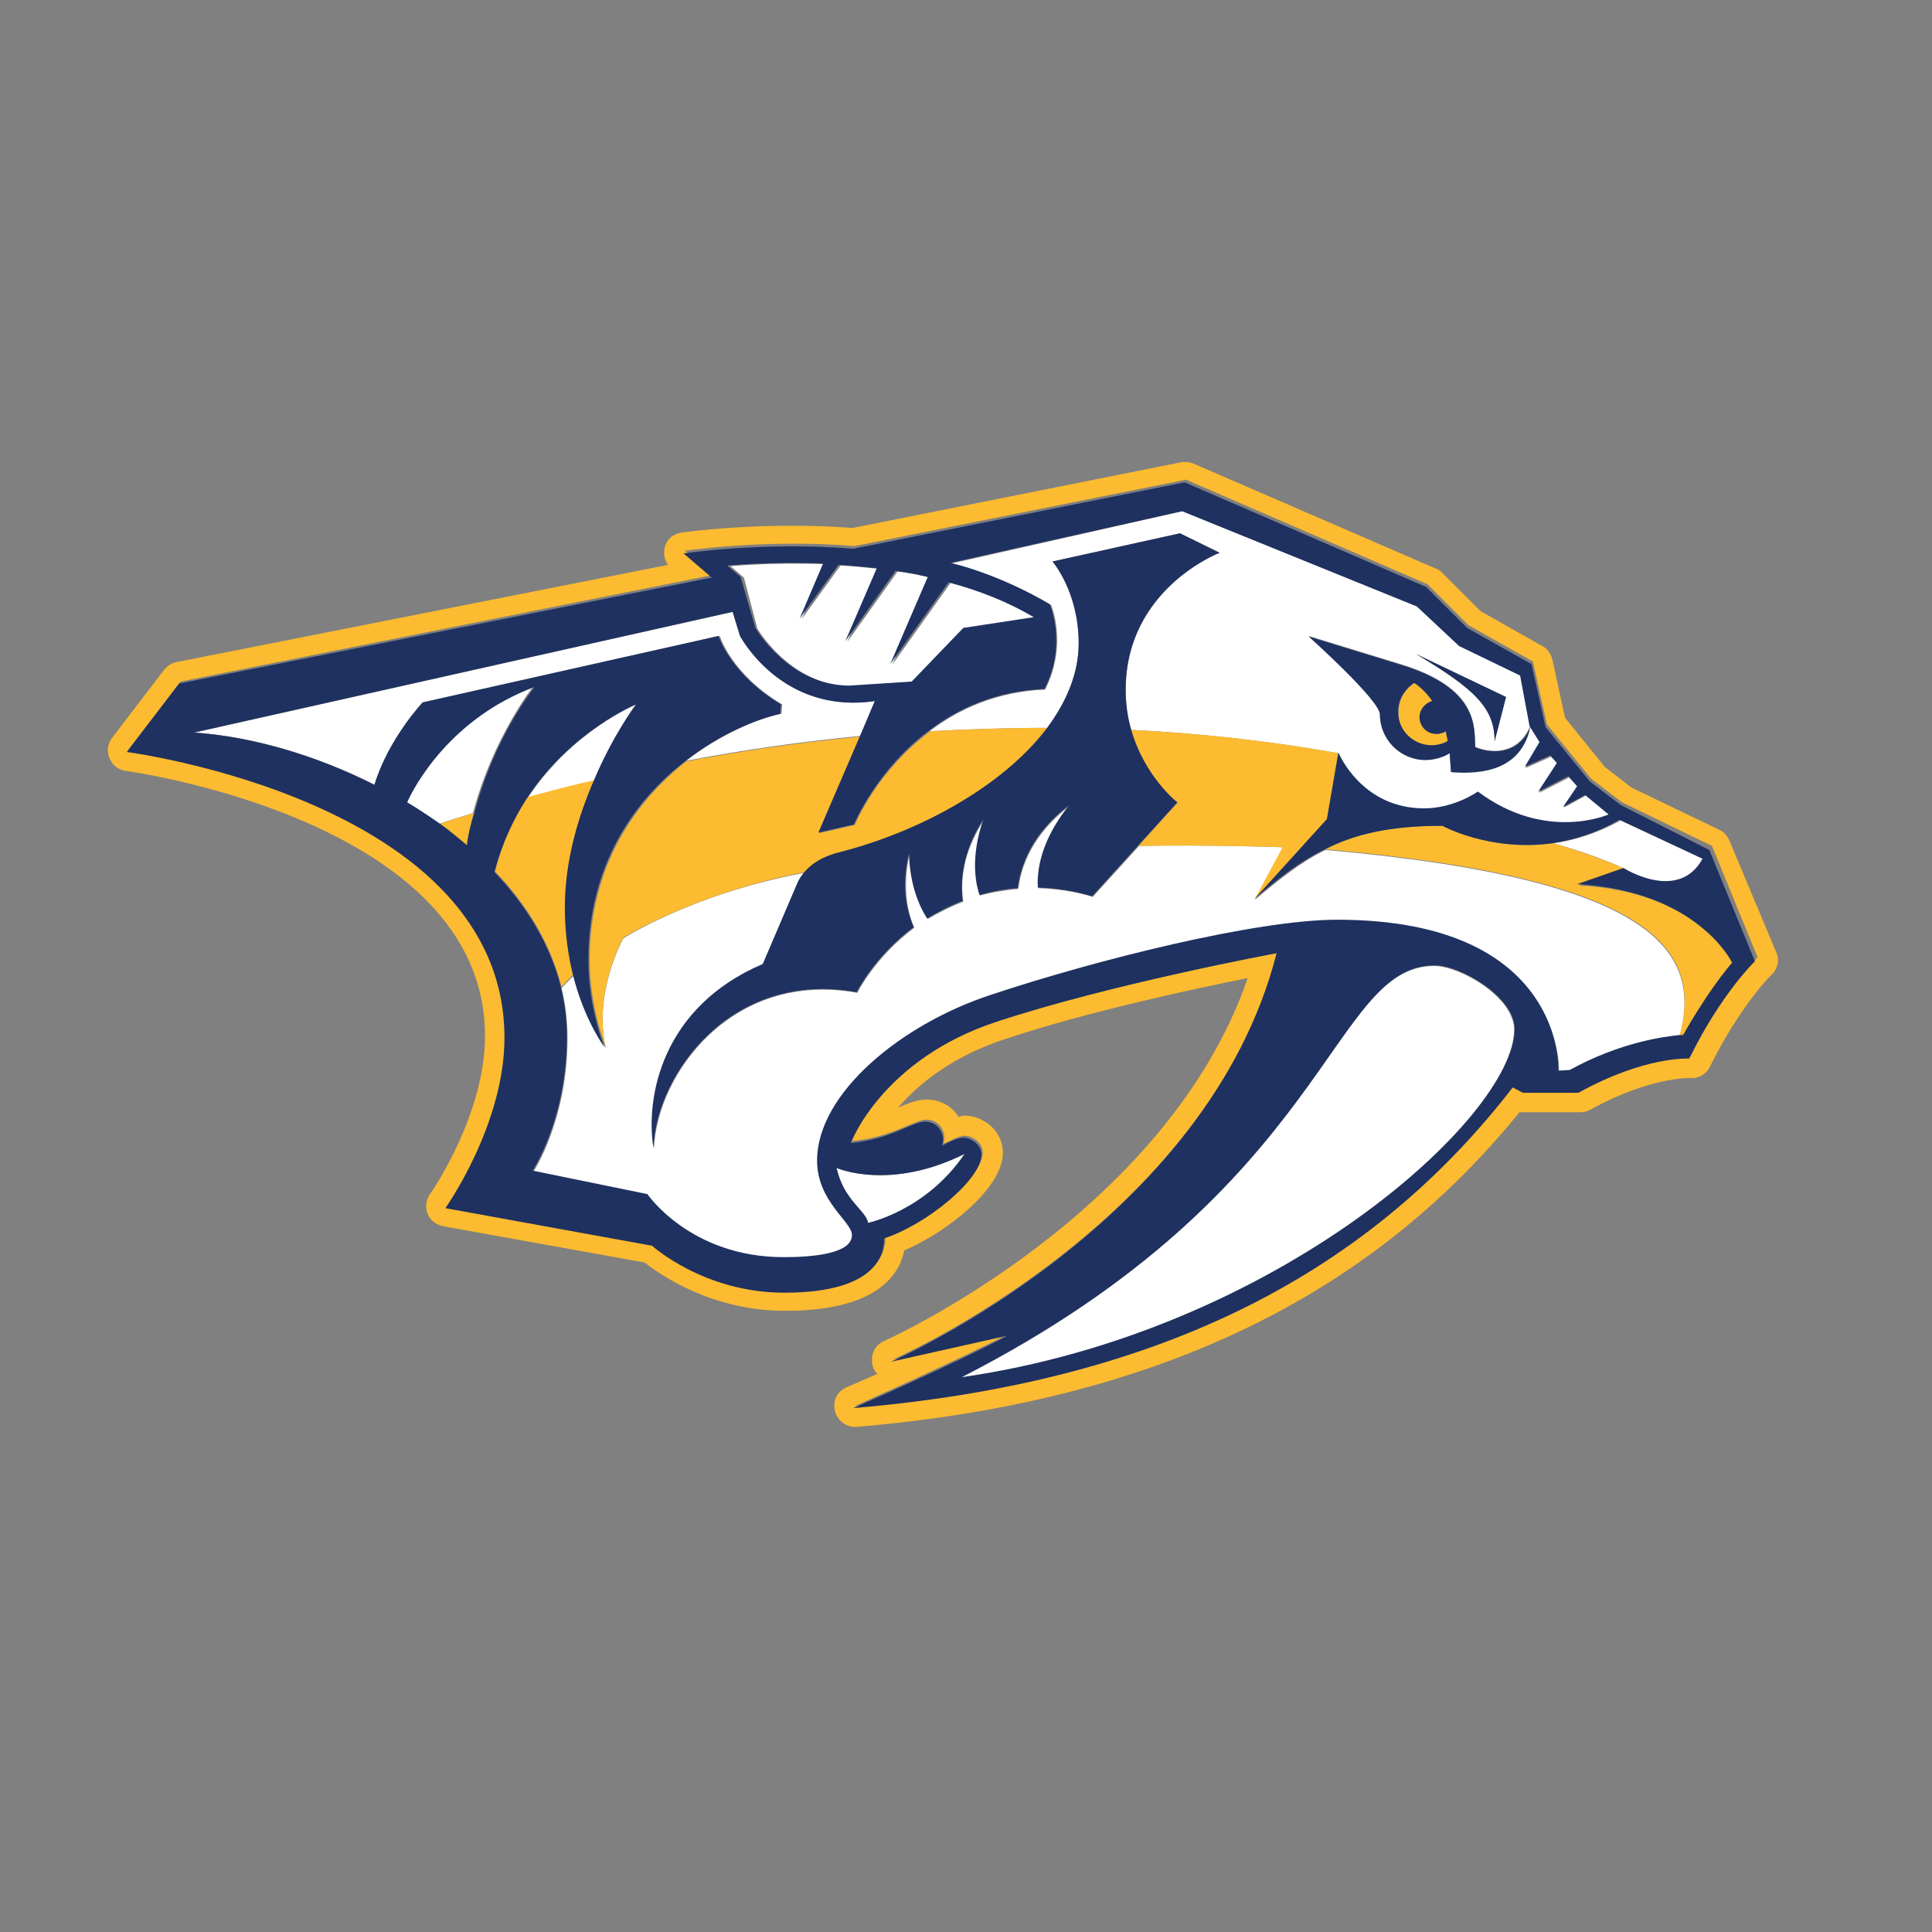 <?xml version="1.0" encoding="utf-8"?>
<!-- Generator: Adobe Illustrator 19.2.1, SVG Export Plug-In . SVG Version: 6.00 Build 0)  -->
<svg version="1.1" xmlns="http://www.w3.org/2000/svg" xmlns:xlink="http://www.w3.org/1999/xlink" x="0px" y="0px"
	 viewBox="0 0 288 288" style="enable-background:new 0 0 288 288;" xml:space="preserve">
<rect x="0" y="0" width="288" height="288" fill="#808080" stroke="none"/>
<style type="text/css">
	.st0{display:none;}
	.st1{display:inline;}
	.st2{fill:#EF3E42;}
	.st3{fill:#004B8D;}
	.st4{fill:#D7CA9E;}
	.st5{fill:#A03123;}
	.st6{fill-rule:evenodd;clip-rule:evenodd;fill:#FFFFFF;}
	.st7{fill-rule:evenodd;clip-rule:evenodd;fill:#1E3B6E;}
	.st8{fill-rule:evenodd;clip-rule:evenodd;fill:#BE2132;}
	.st9{fill-rule:evenodd;clip-rule:evenodd;fill:#E19D26;}
	.st10{fill:#DC4329;}
	.st11{fill:#DC4A26;}
	.st12{fill:#231F20;}
	.st13{fill:#FFFFFF;}
	.st14{fill:#050404;}
	.st15{fill:#263C82;}
	.st16{fill:#CC3533;}
	.st17{fill:#E82F4D;}
	.st18{fill:#010101;}
	.st19{fill:#C1C8CF;}
	.st20{fill:#365A8B;}
	.st21{fill:#29417C;}
	.st22{fill:#F47920;}
	.st23{fill:#FAA61A;}
	.st24{fill:#CCCCCC;}
	.st25{fill:#002B54;}
	.st26{fill:#ED1C24;}
	.st27{opacity:0.3;fill:#002B54;}
	.st28{fill:#020303;}
	.st29{fill:#1B9ED8;}
	.st30{fill:#189DD8;}
	.st31{fill:#43748F;}
	.st32{fill:#EB3947;}
	.st33{fill:#EB3A47;}
	.st34{fill:#44758F;}
	.st35{fill:#1F9ED8;}
	.st36{fill:#FCFDFD;}
	.st37{fill:#020202;}
	.st38{fill:#E83543;}
	.st39{fill-rule:evenodd;clip-rule:evenodd;fill:#C1A677;}
	.st40{fill-rule:evenodd;clip-rule:evenodd;fill:#212F55;}
	.st41{fill-rule:evenodd;clip-rule:evenodd;fill:#AB285C;}
	.st42{fill-rule:evenodd;clip-rule:evenodd;fill:#014A67;}
	.st43{fill:#F47A39;}
	.st44{fill-rule:evenodd;clip-rule:evenodd;fill:#242052;}
	.st45{fill:#123B35;}
	.st46{display:inline;fill:#DB2732;}
	.st47{display:inline;fill:#1D3665;}
	.st48{fill-rule:evenodd;clip-rule:evenodd;}
	.st49{fill:#F58220;}
	.st50{fill:#1A3562;}
	.st51{fill:#036B66;}
	.st52{fill:#C4CDD3;}
	.st53{fill:#EB1F4E;}
	.st54{display:inline;fill:#C4203B;}
	.st55{display:inline;fill:#164883;}
	.st56{display:inline;fill:#90BCE5;}
	.st57{display:inline;fill:#1B2F5B;}
	.st58{fill:#144983;}
	.st59{fill:#CD1F43;}
	.st60{fill:#1A459D;}
	.st61{fill:#0A2042;}
	.st62{fill:#D92E27;}
	.st63{display:inline;fill:#CF1F45;}
	.st64{fill-rule:evenodd;clip-rule:evenodd;fill:#D7CA9E;}
	.st65{fill:#1E3B6E;}
	.st66{fill:#39B54A;}
	.st67{fill:#E19D26;}
	.st68{fill:#BE2132;}
	.st69{fill:#EF5426;}
	.st70{display:inline;fill:#FFFFFF;}
	.st71{display:inline;fill:#E31837;}
	.st72{display:inline;fill:#E21D37;}
	.st73{display:inline;fill:#005596;}
	.st74{display:inline;fill:#CC3533;}
	.st75{display:inline;fill:#E82F4D;}
	.st76{display:inline;fill:#010101;}
	.st77{display:inline;fill:#2A398B;}
	.st78{fill:#999999;}
	.st79{display:inline;fill:#999999;}
	.st80{display:inline;fill:#041E41;}
	.st81{display:inline;fill:#D4451D;}
	.st82{display:inline;fill:#EA7200;}
	.st83{display:inline;fill:#BDBBBB;}
	.st84{fill:#041E41;}
	.st85{fill:none;stroke:#000000;stroke-width:0.34;}
	.st86{fill:#D4451D;}
	.st87{fill:#EA7200;}
	.st88{fill:#BDBBBB;}
	.st89{fill:none;stroke:#EA7200;stroke-width:0;stroke-linecap:round;stroke-linejoin:round;}
	.st90{fill:#9C9FA1;}
	.st91{fill-rule:evenodd;clip-rule:evenodd;fill:#333290;}
	.st92{fill:#005B9B;}
	.st93{fill:#EF4043;}
	.st94{fill-rule:evenodd;clip-rule:evenodd;fill:#09A2DD;}
	.st95{fill-rule:evenodd;clip-rule:evenodd;fill:#43758E;}
	.st96{fill-rule:evenodd;clip-rule:evenodd;fill:#FCEE1E;}
	.st97{fill-rule:evenodd;clip-rule:evenodd;fill:#EE3441;}
	.st98{fill:#B89760;}
	.st99{fill:#D52D47;}
	.st100{fill-rule:evenodd;clip-rule:evenodd;fill:#0B2242;}
	.st101{fill:#F37938;}
	.st102{fill:#164883;}
	.st103{fill:#8E6D2A;}
	.st104{fill-rule:evenodd;clip-rule:evenodd;fill:#1A314F;}
	.st105{fill-rule:evenodd;clip-rule:evenodd;fill:#8F3326;}
	.st106{fill-rule:evenodd;clip-rule:evenodd;fill:#B68E64;}
	.st107{fill:#03493B;}
	.st108{fill:#FCC158;}
	.st109{fill:#BB544F;}
	.st110{fill:#D0B04A;}
	.st111{fill-rule:evenodd;clip-rule:evenodd;fill:#B6A269;}
	.st112{fill-rule:evenodd;clip-rule:evenodd;fill:#001F5B;}
	.st113{fill:#1D3665;}
	.st114{fill:#FFFFFF;stroke:#FFFFFF;stroke-width:0.16;}
	.st115{fill:#004666;}
	.st116{fill:none;stroke:#037062;stroke-width:2.82;}
	.st117{fill:#BCCBD2;}
	.st118{fill:#037062;}
	.st119{fill:#E63248;}
	.st120{fill:none;stroke:#E63248;stroke-width:0.283;}
	.st121{fill:none;stroke:#037062;stroke-width:1.099;}
	.st122{fill:none;stroke:#BCCBD2;stroke-width:4.936;}
	.st123{fill:#FCEE21;}
	.st124{fill:#FCEE23;}
	.st125{fill:#C4203B;}
	.st126{fill:#193661;}
	.st127{fill:#164884;}
	.st128{fill:#CF1F44;}
	.st129{fill:#0A2042;stroke:#010101;stroke-width:0.213;}
	.st130{fill:#CF1F45;}
	.st131{fill:#1E3160;}
	.st132{fill:#BA202E;}
	.st133{fill:#212759;}
	.st134{fill:#BA1F31;}
	.st135{fill:#7BBCE8;}
	.st136{fill:#FED208;}
	.st137{fill:#6DB3E3;}
	.st138{fill:#FFCE04;}
	.st139{fill:#1B2F5B;}
	.st140{fill:#90BCE5;}
	.st141{fill:#D8782C;}
	.st142{fill:#C49C6F;}
	.st143{fill:#F04B23;}
	.st144{display:inline;fill-rule:evenodd;clip-rule:evenodd;fill:#F58220;}
	.st145{fill:#094F91;}
	.st146{fill:#DB2732;}
	.st147{fill:none;}
	.st148{fill:#00174A;}
	.st149{fill:none;stroke:#FFFFFF;stroke-width:3;stroke-miterlimit:10;}
	.st150{fill:none;stroke:#000000;stroke-width:0.105;stroke-linecap:round;stroke-linejoin:round;}
	.st151{fill:#25358E;}
	.st152{fill:#ED1C2E;}
	.st153{fill:#FFFFFF;stroke:#000000;stroke-width:0.329;stroke-linecap:round;stroke-linejoin:round;}
	.st154{display:inline;fill-rule:evenodd;clip-rule:evenodd;fill:#00174A;}
	.st155{fill:#0D2240;}
	.st156{display:inline;fill:#8EC641;}
	.st157{fill:#182D56;}
	.st158{fill:#BE323A;}
	.st159{fill:#C62034;}
	.st160{fill:#0B1437;}
	.st161{fill:#EC2135;}
	.st162{fill:#8EC641;}
	.st163{fill-rule:evenodd;clip-rule:evenodd;fill:#332312;}
	.st164{fill:#E4E5E6;}
	.st165{clip-path:url(#XMLID_4225_);}
	.st166{clip-path:url(#XMLID_4226_);fill:url(#XMLID_4227_);}
	.st167{clip-path:url(#XMLID_4228_);}
	.st168{clip-path:url(#XMLID_4229_);fill:url(#XMLID_4230_);}
	.st169{clip-path:url(#XMLID_4231_);}
	.st170{clip-path:url(#XMLID_4232_);fill:url(#XMLID_4233_);}
	.st171{clip-path:url(#XMLID_4234_);}
	.st172{clip-path:url(#XMLID_4235_);fill:url(#XMLID_4236_);}
	.st173{clip-path:url(#XMLID_4237_);}
	.st174{clip-path:url(#XMLID_4238_);fill:url(#XMLID_4239_);}
	.st175{clip-path:url(#XMLID_4240_);}
	.st176{clip-path:url(#XMLID_4241_);fill:url(#XMLID_4242_);}
	.st177{clip-path:url(#XMLID_4243_);}
	.st178{clip-path:url(#XMLID_4244_);fill:url(#XMLID_4245_);}
	.st179{clip-path:url(#XMLID_4246_);}
	.st180{clip-path:url(#XMLID_4247_);fill:url(#XMLID_4248_);}
	.st181{fill:#A4A9AD;}
	.st182{fill:#F05123;}
	.st183{fill:#8E744B;}
	.st184{fill:#EEE0C6;}
	.st185{fill:#8F182B;}
	.st186{fill:#FFC526;}
	.st187{fill:#B0B8BC;}
	.st188{fill:#FCBB30;}
	.st189{fill:#E21D38;}
	.st190{fill:#FFC759;}
	.st191{fill:#E03B3F;}
	.st192{fill:#8E8F92;}
	.st193{fill:#E13B3F;}
	.st194{fill:#FDDF0A;}
	.st195{fill:#E7AA23;}
	.st196{fill:#F37321;}
	.st197{fill:#008056;}
	.st198{fill:#E2293A;}
	.st199{fill:#1F438B;}
	.st200{fill:#005588;}
	.st201{fill:#A7B2B8;}
	.st202{fill:#8C2A43;}
	.st203{fill:#1C2D5B;}
	.st204{fill:#0C724D;}
	.st205{fill:#232020;}
	.st206{fill:#A8ABAD;}
	.st207{fill:#EB2627;}
	.st208{fill:#E56C25;}
	.st209{fill:#203C73;}
	.st210{fill:#B99758;}
	.st211{fill:#C8202F;}
	.st212{fill:#EEE3C6;}
	.st213{fill:#045937;}
	.st214{fill:#C02C38;}
	.st215{fill:#EEB41E;}
	.st216{fill:#F37E2F;}
	.st217{fill:#01549C;}
	.st218{fill:#0862AB;}
	.st219{fill:#E43B40;}
	.st220{fill:#DF1E38;}
	.st221{fill:#CD9C2B;}
	.st222{fill:#F47A3E;}
	.st223{fill:#FBB516;}
	.st224{fill:#E97424;}
	.st225{fill:#056D75;}
	.st226{fill:#142048;}
	.st227{fill:#FFC429;}
	.st228{fill:#114B9D;}
	.st229{fill:#213065;}
	.st230{fill:#1D2859;}
	.st231{fill:#A8AAAD;}
	.st232{fill:#1D427C;}
	.st233{fill:#153055;}
	.st234{fill:#AFB0B3;}
	.st235{fill:#20396F;}
	.st236{fill:#BE3138;}
	.st237{fill:#B4975A;}
	.st238{fill:#344042;}
	.st239{fill:#14244C;}
	.st240{fill:#D0202D;}
	.st241{fill:#A9A9AD;}
	.st242{fill:#1D3261;}
	.st243{fill:#811423;}
	.st244{fill:#6F6E76;}
	.st245{fill:#C62031;}
</style>
<g id="Layer_5" class="st0">
</g>
<g id="Layer_3">
</g>
<g id="Layer_4">
	<g id="XMLID_2965_">
		<path id="XMLID_2997_" class="st13" d="M94.9,105c0,0-9.6,3.9-16.2,13.9c3-0.8,6.3-1.7,9.9-2.5C91.5,109.5,94.9,105,94.9,105"/>
		<path id="XMLID_2996_" class="st13" d="M231.5,125.7c6,1.6,10.7,3.8,10.7,3.8s8.1,5.1,11.8-1.4l-12.4-5.8
			C238.1,124.2,234.7,125.3,231.5,125.7"/>
		<path id="XMLID_2995_" class="st13" d="M63.2,104.7l44.1-9.9c0,0,1.7,5.7,9.3,10.2l-0.1,1.4c-3.5,0.7-9,3-14.2,7
			c7.9-1.5,16.6-2.8,26-3.7l2.2-5.2c-13.8,2-20.1-9.7-20.1-9.7l-1.1-3.6l-80.3,18c8.7,0.6,18.2,3.4,26.9,7.8
			C58.1,110,63.2,104.7,63.2,104.7"/>
		<path id="XMLID_2994_" class="st13" d="M197.6,126.7c-3.7,1.8-6.9,4.4-10.5,7.4l4.2-7.8c0,0-11-0.4-21.5-0.2l-6.9,7.6
			c-2.6-0.8-5.3-1.2-8.1-1.3c-0.2-3.8,1.3-8.2,4.7-12.3c-4.5,3.4-7.1,7.7-7.7,12.4c-2,0.2-3.9,0.5-5.7,1c-1-3.2-0.9-7.1,0.6-11.3
			c-2.6,4-3.7,8.1-3.1,12.2c-1.8,0.7-3.6,1.6-5.3,2.6c-1.6-2.5-2.6-5.8-2.7-9.7c-0.9,4-0.7,7.8,0.7,11c-5.9,4.4-8.5,9.7-8.5,9.7
			c-18.7-3.4-29.9,12.2-30.3,23.2c-1.2-7.6,1.2-21,16.3-27.4l5-11.7c0.3-0.7,0.7-1.4,1.2-2c-16.8,3.1-27.1,9.8-27.1,9.8
			s-4.5,8.1-2.6,16.3c0,0-2.9-4-4.7-10.8c-0.8,0.7-1.4,1.4-1.9,1.9c0.6,2.4,0.9,4.9,0.9,7.5c0,12.2-5.1,19.9-5.1,19.9l17.1,3.5
			c0,0,6.5,9.4,20.3,9.4c4.4,0,10.2-0.5,10.2-3.3c0-2.1-5.2-5-5.2-11.1c0-9.9,12.5-20.3,25.9-24.7c15.7-5.2,39.6-11.2,51.6-11.2
			c34.1,0,33,22.5,33,22.5l1.7-0.1c7.6-4.3,14.3-5.1,16.3-5.2C253.6,142.1,247.4,131.1,197.6,126.7"/>
		<path id="XMLID_2991_" class="st13" d="M155.8,102.8c-7.2,0.3-12.9,2.9-17.2,6.2c5.7-0.3,11.5-0.5,17.5-0.5
			c2.9-3.9,4.7-8.1,4.7-12.6c0-7.7-3.9-12.2-3.9-12.2l19-4.2l5.9,2.9c0,0-14,5.4-14,20.5c0,2.2,0.3,4.1,0.8,5.9
			c10,0.5,20.4,1.6,31,3.5c0,0,3.4,8.3,12.8,8.3c4.5,0,8-2.5,8-2.5c10.2,7.7,19.5,3.4,19.5,3.4l-3.5-2.9l-3.3,1.8l2.1-3.1l-1.3-1.4
			l-4.5,2.3l2.8-4.3l-1-1.1l-3.8,1.7l2.2-3.7l-1.5-2.4c-1.4,6.3-7,7-11.8,6.6l-0.2-2.8c-1,0.7-2.3,1-3.6,1c-3.7,0-6.8-3-6.8-6.8
			c0-2.1-10.6-11.6-10.6-11.6l13.7,4.2c11.5,3.5,11,9.2,11.1,12.3c1.9,0.9,6.3,1.5,8.2-3.1l-1.4-7.5l-9.1-4.4l-6.3-5.9l-35-14.2
			L141.8,84c8.1,2,14.9,6.2,14.9,6.2S159.2,96.1,155.8,102.8 M224.5,103.9l-1.7,6.6c0-5-3-7.8-11.7-13L224.5,103.9z"/>
		<path id="XMLID_2990_" class="st13" d="M60.6,119.6c1.7,1,3.3,2.1,4.9,3.2c1.4-0.5,3.1-1,5-1.6c3-11.3,9-18.9,9-18.9
			C67,107,61.7,117.3,60.6,119.6"/>
		<path id="XMLID_2989_" class="st13" d="M112.9,93.7c0,0,5,8.6,14,8.6l9.3-0.6l7.7-8l10.5-1.6c-3.9-2.3-8.2-4-12.7-5.2l-8.7,12.2
			l5.6-13c-1.6-0.4-3.2-0.7-4.8-0.9l-7.5,10.5l4.7-10.9c-2-0.2-3.9-0.4-5.7-0.5l-5.8,8l3.5-8.2c-8.1-0.3-14.1,0.3-14.1,0.3l2,1.7
			L112.9,93.7L112.9,93.7z"/>
		<path id="XMLID_2988_" class="st13" d="M124.7,174.1c1.1,5,4.4,6.4,4.7,8.2c0,0,8.6-1.8,14.4-10.3
			C132.6,177.6,124.7,174.1,124.7,174.1"/>
		<path id="XMLID_2987_" class="st13" d="M225.7,153.5c0-4.9-8.1-9.5-11.9-9.5c-15.6,0-15.4,33.2-70.6,61.4
			C190.3,198.6,225.7,166.6,225.7,153.5"/>
		<path id="XMLID_2984_" class="st188" d="M257.8,125.3c-0.3-0.7-0.8-1.3-1.5-1.6l-13.1-6.3l-4-3.1l-5.9-7.3l-1.9-8.7
			c-0.2-0.8-0.7-1.6-1.5-2l-9.2-5.2l-5.8-5.8c-0.3-0.3-0.6-0.5-1-0.6l-36-15.6c-0.6-0.2-1.2-0.3-1.8-0.2l-49,9.8
			c-13.3-1-25,0.6-25.5,0.7c-3,0.5-3,3.7-2,4.8L26.3,98.7c-0.7,0.1-1.4,0.6-1.8,1.1l-7.8,10.2c-1.4,1.8-0.3,4.6,2,4.9
			c0.5,0.1,53.6,7.3,53.6,39.5c0,11.9-8.1,23.5-8.2,23.6c-1.2,1.7-0.5,4.3,2,4.8l30,5.4c2.3,1.8,9.9,7.2,21,7.2
			c13.1,0,16.9-5,17.7-9c6.5-2.8,14.7-9.3,14.7-14.6c0-3.3-3-5.5-5.7-5.5c-0.3,0-0.6,0.1-0.9,0.2c0,0-1.4-2.6-4.8-2.6
			c-1.4,0-3,0.7-4.2,1.2c3-3.5,8-7.6,15.9-10.2c12.3-4.1,28.2-7.5,36.2-9.1c-12.2,35.3-53.8,53.9-54.2,54.1c-2.5,1.1-2,4.2-1,4.9
			l-4.6,2c-3.2,1.4-1.9,6.1,1.5,5.9c44-3.7,76.3-19.1,98.8-46.9h9.1c0.5,0,1-0.1,1.5-0.4c8.9-4.9,14.8-4.7,14.9-4.7
			c1.2,0.1,2.4-0.6,2.9-1.7c4.4-8.9,9.1-13.7,9.2-13.7c0.7-0.7,1.3-1.9,0.7-3.3L257.8,125.3z M252,157.5c0,0-6.6-0.4-16.5,5.1h-8.3
			l-1.5-0.8c-22.4,28.9-54.4,44-98.3,47.8c0,0,14.9-6.6,23-10.8l-17.4,3.9c0,0,47.2-20.5,57.5-60.9c0,0-24.4,4.5-41.7,10.2
			c-17.2,5.7-21.8,18.1-21.8,18.1c6.1-0.6,9.3-3.2,11.1-3.2c2.2,0,3.1,2.3,2.5,3.6c1-0.4,2.3-1.2,3.2-1.2c1.1,0,2.7,1,2.7,2.5
			c0,3.7-8.3,10.5-14.5,12.5c0,2.3-0.9,8.1-14.9,8.1c-12,0-19.7-7-19.7-7l-30.8-5.6c0,0,8.8-12.4,8.8-25.4
			c0-35.3-56.3-42.6-56.3-42.6l7.8-10.2l79.4-15.9l-4.2-3.6c0,0,12-1.8,25.3-0.7l49.4-9.9l36,15.6l6.1,6.1l9.6,5.4l2.1,9.4l6.6,8.1
			l4.6,3.5l13.4,6.5l6.8,16.6C261.8,143,256.7,147.9,252,157.5"/>
		<path id="XMLID_2983_" class="st188" d="M242.2,129.5c0,0-4.7-2.1-10.7-3.8c-9.3,1.3-16.4-2.6-16.4-2.6c-7.7,0-13,1.2-17.5,3.5
			c49.8,4.4,56.1,15.4,52.8,27.7c0.4,0,0.6,0,0.6,0s3.4-6.3,7.3-10.8c0,0-5.1-10.6-22.9-11.5L242.2,129.5L242.2,129.5z"/>
		<path id="XMLID_2982_" class="st188" d="M88.6,116.3c-3.6,0.8-6.9,1.7-9.9,2.5c-2.1,3.1-3.8,6.8-4.9,11.1c4.8,5,8.3,10.8,9.9,17.2
			c0.5-0.5,1.1-1.2,1.9-1.9c-0.7-2.9-1.2-6.2-1.2-10C84.3,128.3,86.3,121.6,88.6,116.3"/>
		<path id="XMLID_2981_" class="st188" d="M199.6,112.3c-10.5-1.9-20.9-3-31-3.5c2,7,6.9,10.9,6.9,10.9l-5.8,6.4
			c10.5-0.2,21.5,0.2,21.5,0.2l-4.2,7.8l10.8-11.9L199.6,112.3z"/>
		<path id="XMLID_2980_" class="st188" d="M127.4,123l-5.3,1.2l6.2-14.4c-9.4,0.9-18.1,2.2-26,3.7c-7.4,5.8-14.4,15.4-14.4,29.6
			c0,7.1,2.4,13,2.4,13c-1.9-8.3,2.6-16.3,2.6-16.3s10.4-6.6,27.1-9.8c1.2-1.4,2.9-2.4,5.4-3c12-3.1,24.3-9.9,30.8-18.5
			c-6,0-11.9,0.2-17.5,0.5C130.7,114.9,127.4,123,127.4,123"/>
		<path id="XMLID_2979_" class="st188" d="M69.6,126c0.3-1.7,0.6-3.3,1-4.8c-1.9,0.6-3.6,1.1-5,1.6C66.9,123.8,68.3,124.9,69.6,126"
			/>
		<path id="XMLID_2978_" class="st188" d="M213.4,111.1c1.4,0,2.5-0.7,2.5-0.7c-0.1-0.5-0.2-1-0.3-1.4c-0.3,0.2-0.8,0.4-1.4,0.4
			c-1.5,0-2.5-1.2-2.5-2.5c0-1.1,0.8-2.1,1.9-2.4c-1.4-1.9-2.7-2.7-2.7-2.7s-2.4,1.3-2.4,4.3C208.3,109,210.8,111.1,213.4,111.1"/>
		<path id="XMLID_2971_" class="st131" d="M241.6,120l-4.6-3.5l-6.6-8.1l-2.1-9.4l-9.6-5.4l-6.1-6.1l-36-15.6l-49.4,9.9
			c-13.3-1.1-25.3,0.7-25.3,0.7l4.2,3.6l-79.4,15.8l-7.8,10.2c0,0,56.3,7.3,56.3,42.6c0,13-8.8,25.4-8.8,25.4l30.8,5.6
			c0,0,7.7,7,19.7,7c14,0,14.9-5.9,14.9-8.1c6.2-2,14.5-8.7,14.5-12.5c0-1.5-1.6-2.5-2.7-2.5c-0.9,0-2.2,0.7-3.2,1.2
			c0.6-1.3-0.3-3.6-2.5-3.6c-1.9,0-5,2.6-11.1,3.2c0,0,4.7-12.5,21.8-18.1c17.3-5.7,41.7-10.2,41.7-10.2
			c-10.3,40.4-57.5,60.9-57.5,60.9l17.4-3.9c-8.1,4.3-23,10.8-23,10.8c43.9-3.7,75.9-18.8,98.3-47.8l1.5,0.8h8.3
			c9.9-5.5,16.5-5.1,16.5-5.1c4.7-9.6,9.8-14.5,9.8-14.5l-6.8-16.6L241.6,120z M122.7,84l-3.5,8.2l5.8-8c1.8,0.1,3.7,0.3,5.7,0.5
			l-4.7,10.9l7.5-10.5c1.6,0.2,3.2,0.5,4.8,0.9l-5.6,13l8.7-12.2c4.5,1.2,8.8,2.9,12.7,5.2l-10.5,1.6l-7.7,8l-9.3,0.6
			c-9,0-14-8.6-14-8.6l-2.2-7.6l-2-1.7C108.7,84.3,114.6,83.7,122.7,84 M69.6,126c-1.3-1.1-2.6-2.2-4-3.2c-1.6-1.1-3.2-2.2-4.9-3.2
			c1-2.3,6.4-12.5,19-17.2c0,0-6.1,7.5-9,18.9C70.2,122.7,69.8,124.3,69.6,126 M143.8,172c-5.7,8.5-14.4,10.3-14.4,10.3
			c-0.3-1.9-3.6-3.3-4.7-8.2C124.7,174.1,132.6,177.6,143.8,172 M143.3,205.3c55.2-28.2,54.9-61.4,70.6-61.4
			c3.8,0,11.9,4.7,11.9,9.5C225.7,166.6,190.3,198.6,143.3,205.3 M258.2,143.5c-3.9,4.6-7.3,10.8-7.3,10.8s-0.2,0-0.6,0
			c-2,0.2-8.7,1-16.3,5.2l-1.7,0.1c0,0,1.1-22.5-33-22.5c-12,0-36,6-51.6,11.2c-13.4,4.4-25.9,14.7-25.9,24.7c0,6.1,5.2,9,5.2,11.1
			c0,2.8-5.8,3.3-10.2,3.3c-13.9,0-20.3-9.4-20.3-9.4l-17.1-3.5c0,0,5.1-7.7,5.1-19.9c0-2.6-0.3-5.1-0.9-7.5
			c-1.6-6.3-5.1-12.1-9.9-17.1c1.1-4.3,2.9-8,4.9-11.1c6.6-10,16.2-13.9,16.2-13.9s-3.4,4.5-6.3,11.4c-2.3,5.3-4.3,11.9-4.3,18.9
			c0,3.8,0.5,7.1,1.2,10c1.7,6.8,4.7,10.8,4.7,10.8s-2.4-5.8-2.4-13c0-14.2,6.9-23.8,14.4-29.6c5.2-4.1,10.7-6.3,14.2-7.1l0.1-1.4
			c-7.5-4.5-9.3-10.2-9.3-10.2l-44.1,9.9c0,0-5.1,5.4-7.2,12.3c-8.7-4.4-18.2-7.2-26.9-7.8l80.3-18l1.1,3.6c0,0,6.2,11.8,20.1,9.7
			l-2.2,5.2l-6.2,14.4l5.3-1.2c0,0,3.3-8.1,11.2-14c4.3-3.3,10-5.9,17.2-6.2c3.4-6.6,0.8-12.6,0.8-12.6s-6.7-4.2-14.8-6.2l34.5-7.7
			l35,14.2l6.3,5.9l9.1,4.4l1.4,7.5l1.5,2.4l-2.2,3.7l3.8-1.7l1,1.1l-2.8,4.3l4.5-2.3l1.3,1.5l-2.1,3.1l3.3-1.8l3.5,2.9
			c0,0-9.3,4.2-19.5-3.4c0,0-3.5,2.5-8,2.5c-9.4,0-12.8-8.3-12.8-8.3l-1.7,9.9l-10.8,11.9c3.6-3.1,6.8-5.6,10.5-7.4
			c4.5-2.3,9.8-3.5,17.5-3.5c0,0,7.1,3.9,16.4,2.6c3.2-0.5,6.6-1.5,10-3.5l12.4,5.8c-3.6,6.6-11.8,1.4-11.8,1.4l-6.9,2.4
			C253.1,132.8,258.2,143.5,258.2,143.5"/>
		<path id="XMLID_2968_" class="st131" d="M219.9,111.4c-0.1-3.1,0.4-8.8-11.1-12.3l-13.7-4.2c0,0,10.6,9.5,10.6,11.6
			c0,3.7,3,6.8,6.8,6.8c1.3,0,2.6-0.4,3.6-1l0.2,2.8c4.8,0.4,10.4-0.4,11.8-6.6C226.1,112.9,221.8,112.2,219.9,111.4 M213.4,111.1
			c-2.6,0-5-2.1-5-5c0-2.9,2.4-4.3,2.4-4.3s1.4,0.8,2.7,2.7c-1.1,0.3-1.9,1.3-1.9,2.4c0,1.3,1,2.5,2.5,2.5c0.6,0,1.1-0.2,1.4-0.4
			c0.1,0.5,0.2,0.9,0.3,1.4C215.9,110.5,214.8,111.1,213.4,111.1"/>
		<path id="XMLID_2967_" class="st131" d="M222.8,110.5l1.7-6.6l-13.4-6.4C219.8,102.7,222.8,105.5,222.8,110.5"/>
		<path id="XMLID_2966_" class="st131" d="M181.8,82.4l-5.9-2.9l-19,4.2c0,0,3.9,4.5,3.9,12.2c0,4.4-1.8,8.7-4.7,12.6
			c-6.5,8.6-18.8,15.4-30.8,18.5c-2.5,0.6-4.2,1.6-5.4,3c-0.5,0.6-0.9,1.2-1.2,2l-5,11.7c-15,6.4-17.5,19.8-16.3,27.4
			c0.4-11,11.7-26.6,30.3-23.2c0,0,2.6-5.3,8.5-9.7c-1.4-3.2-1.7-7-0.7-11c0.1,3.9,1.1,7.2,2.7,9.7c1.7-1,3.4-1.9,5.3-2.6
			c-0.5-4,0.5-8.2,3.1-12.2c-1.5,4.3-1.6,8.2-0.6,11.3c1.8-0.5,3.8-0.9,5.7-1c0.6-4.8,3.3-9.1,7.7-12.4c-3.4,4.2-4.9,8.5-4.7,12.3
			c2.8,0.1,5.5,0.5,8.1,1.3l6.9-7.6l5.8-6.4c0,0-4.9-3.8-6.9-10.9c-0.5-1.8-0.8-3.7-0.8-5.9C167.8,87.7,181.8,82.4,181.8,82.4"/>
	</g>
</g>
<g id="Watermark">
</g>
</svg>
